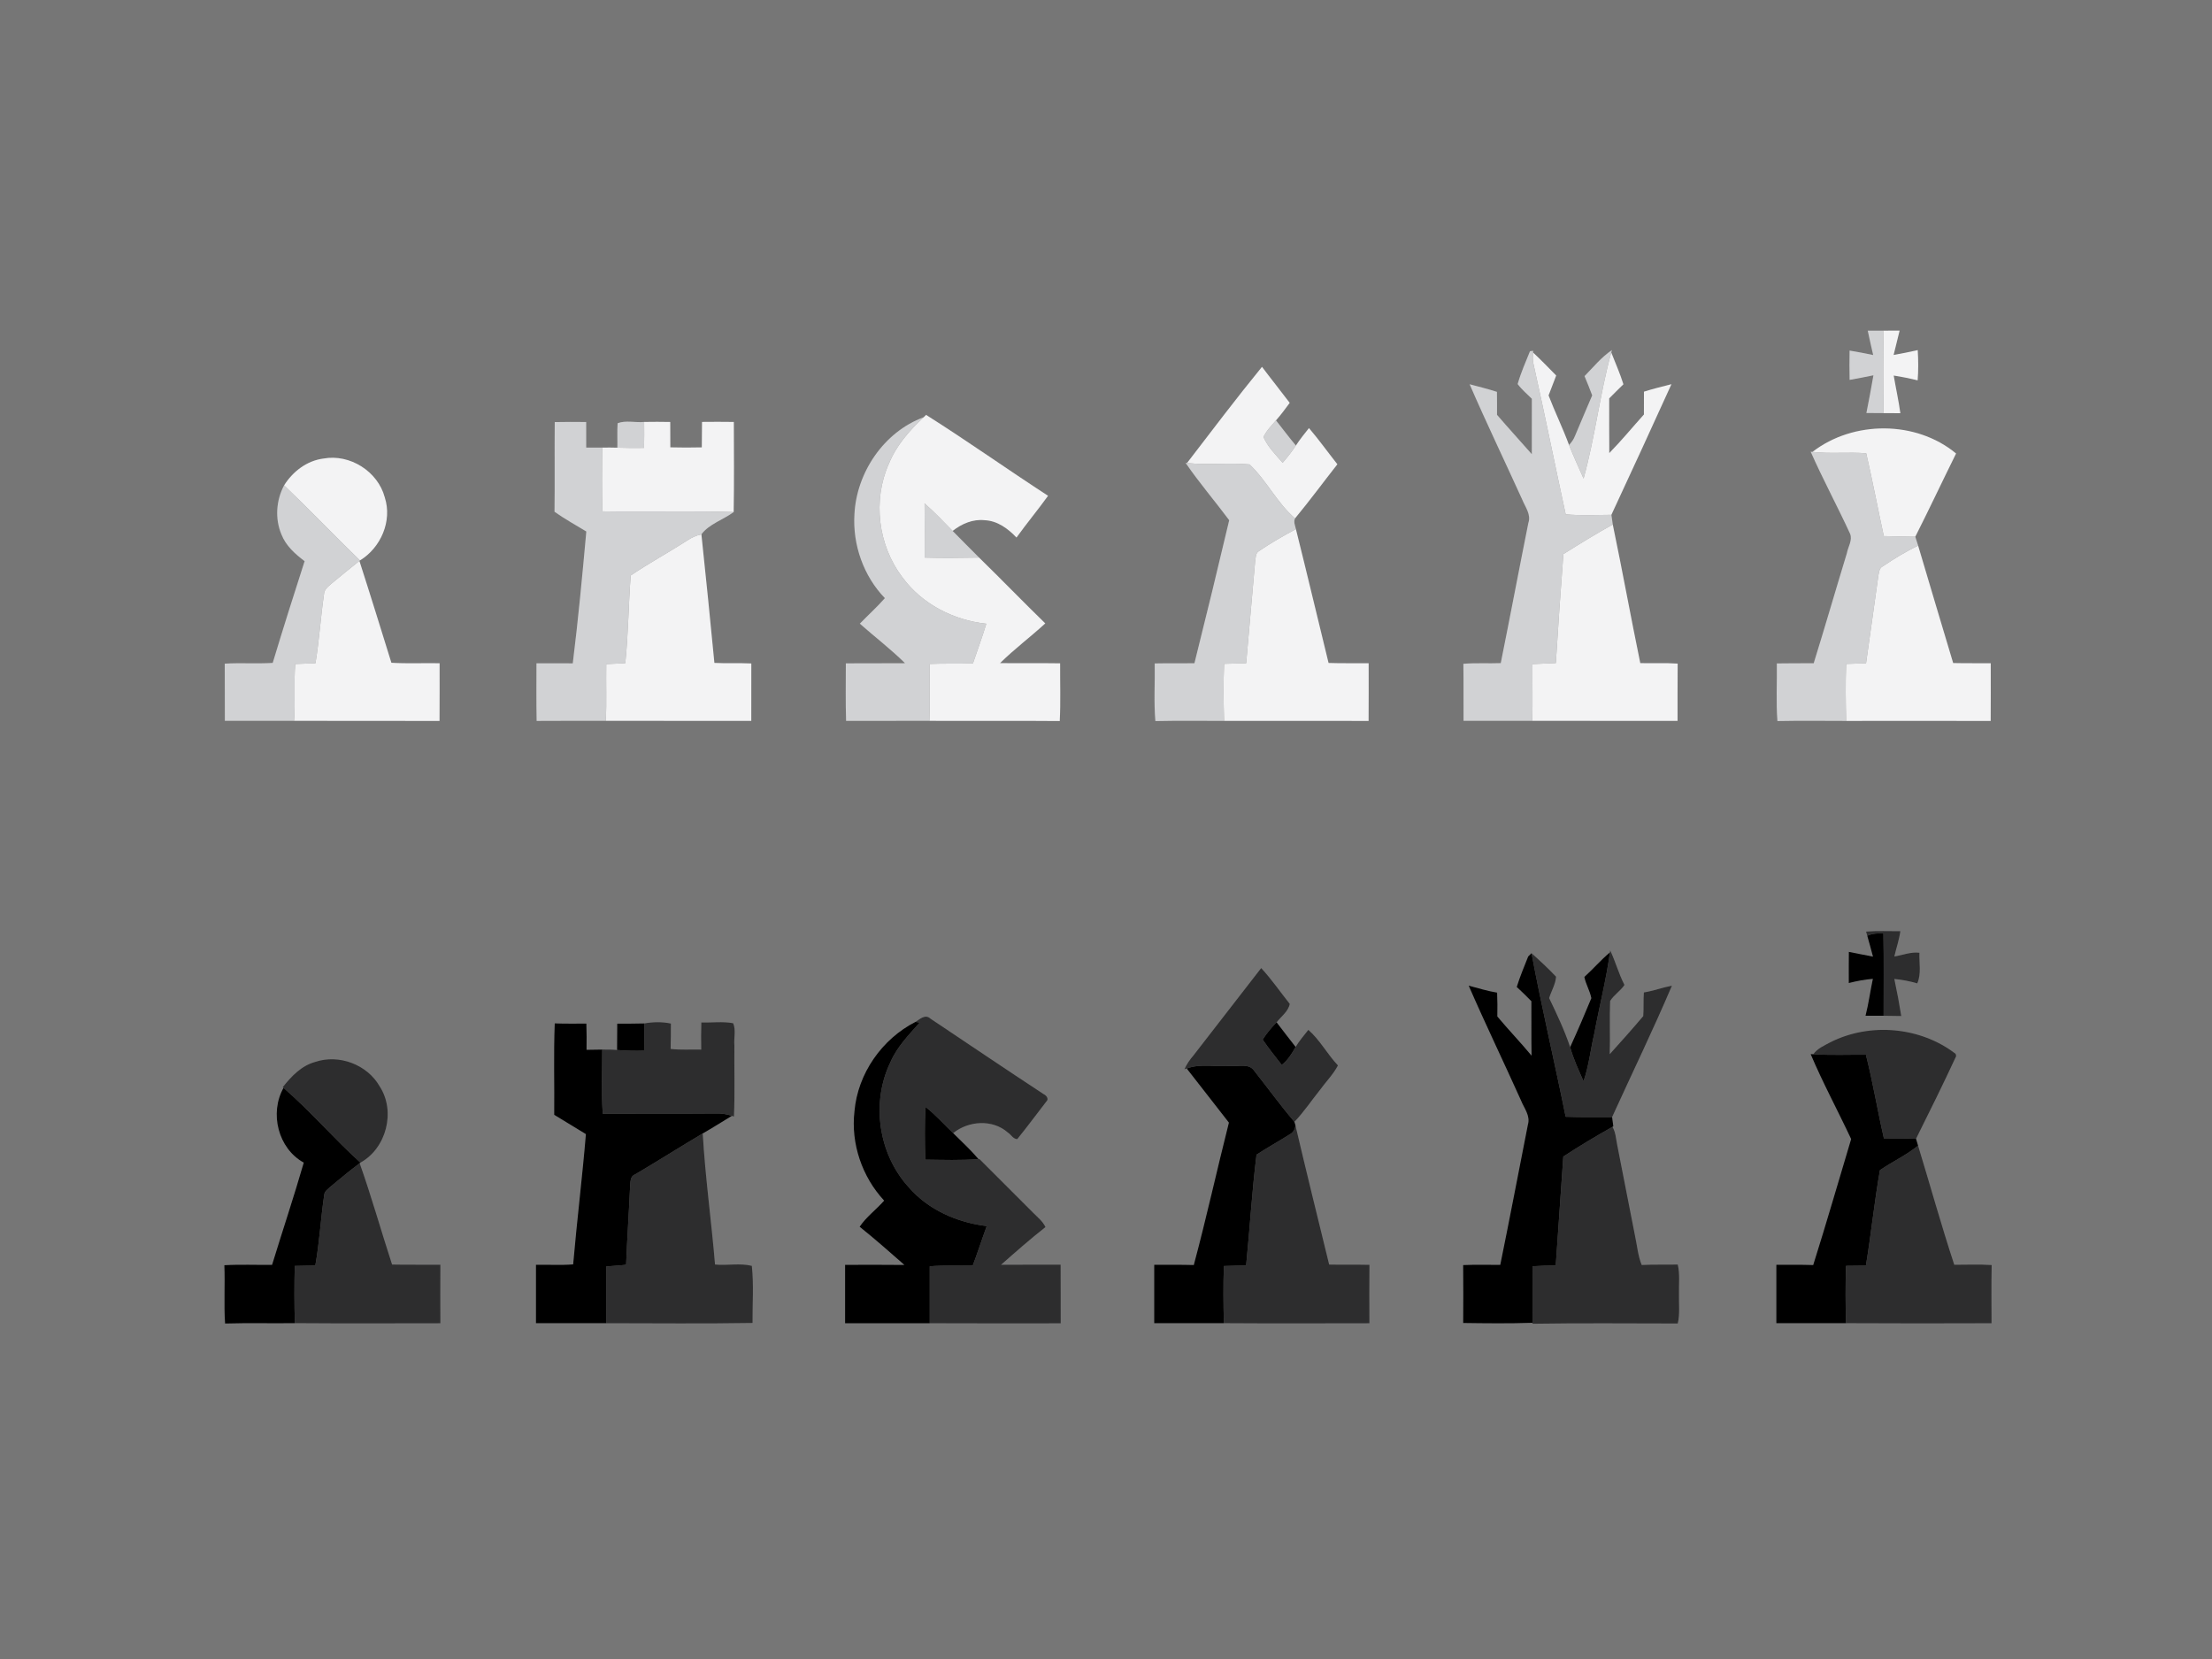 <?xml version="1.0" encoding="UTF-8" ?>
<!DOCTYPE svg PUBLIC "-//W3C//DTD SVG 1.1//EN" "http://www.w3.org/Graphics/SVG/1.1/DTD/svg11.dtd">
<svg width="800pt" height="600pt" viewBox="0 0 800 600" version="1.1" xmlns="http://www.w3.org/2000/svg">
<rect x="0" y="0" width="800" height="600" fill="#808080" stroke="none"/>
<g id="#767676ff">
<path fill="#767676" opacity="1.00" d=" M 0.00 0.00 L 800.00 0.00 L 800.00 600.00 L 0.00 600.00 L 0.00 0.00 M 675.50 119.60 C 676.12 122.54 676.77 125.47 677.46 128.40 C 674.62 127.79 671.78 127.27 668.93 126.79 C 668.86 130.32 668.86 133.85 668.94 137.39 C 671.81 136.87 674.68 136.33 677.55 135.73 C 676.74 140.29 675.94 144.84 675.01 149.37 C 677.05 149.39 679.09 149.39 681.14 149.41 C 683.18 149.42 685.23 149.43 687.29 149.44 C 686.66 144.87 685.65 140.36 684.88 135.82 C 687.79 136.27 690.67 136.85 693.54 137.56 C 693.83 133.92 693.80 130.26 693.57 126.62 C 690.68 127.30 687.76 127.85 684.85 128.37 C 685.58 125.44 686.30 122.51 687.02 119.57 C 685.04 119.57 683.07 119.58 681.11 119.59 C 679.23 119.60 677.36 119.60 675.50 119.60 M 553.34 127.02 C 551.76 130.94 550.03 134.83 548.88 138.90 C 550.35 140.88 552.27 142.48 554.01 144.22 C 554.00 150.90 554.00 157.58 554.00 164.26 C 549.83 159.49 545.53 154.84 541.42 150.03 C 541.45 147.26 541.41 144.49 541.39 141.72 C 538.13 140.67 534.81 139.84 531.51 138.97 C 537.58 152.97 544.20 166.73 550.51 180.63 C 551.60 183.35 553.82 186.05 552.75 189.14 C 549.36 206.02 546.17 222.95 542.77 239.83 C 538.26 240.00 533.75 239.70 529.25 240.07 C 529.35 246.94 529.26 253.81 529.31 260.69 C 537.59 260.72 545.87 260.69 554.16 260.70 C 571.67 260.73 589.19 260.71 606.71 260.71 C 606.74 253.81 606.67 246.90 606.75 240.00 C 602.24 239.70 597.73 239.93 593.23 239.83 C 589.79 223.14 586.75 206.37 583.28 189.69 C 583.10 188.52 582.93 187.35 582.78 186.19 C 590.11 170.48 597.32 154.72 604.50 138.95 C 601.17 139.79 597.83 140.62 594.56 141.65 C 594.58 144.40 594.55 147.16 594.55 149.91 C 590.37 154.55 586.40 159.40 582.02 163.86 C 581.94 157.27 582.01 150.67 581.99 144.08 C 583.69 142.37 585.39 140.65 587.13 138.98 C 585.90 135.05 584.22 131.30 582.73 127.47 L 582.97 126.61 C 579.17 129.16 576.25 132.79 573.07 136.03 C 574.05 138.32 574.94 140.66 575.84 142.99 C 573.80 147.87 571.65 152.70 569.65 157.58 C 569.16 158.85 568.40 159.97 567.46 160.93 C 565.22 154.86 562.37 149.04 560.06 143.01 C 560.98 140.60 561.89 138.20 562.82 135.81 C 560.06 132.99 557.32 130.17 554.44 127.48 L 554.48 126.88 C 554.19 126.92 553.62 126.99 553.34 127.02 M 429.31 167.45 L 428.79 167.41 C 433.69 174.57 439.37 181.18 444.56 188.14 C 440.48 205.41 436.29 222.66 431.98 239.88 C 427.19 239.92 422.41 239.84 417.62 239.94 C 417.74 246.88 417.26 253.86 417.86 260.79 C 426.14 260.60 434.43 260.73 442.71 260.72 C 460.13 260.72 477.55 260.69 494.97 260.73 C 495.02 253.78 494.99 246.82 494.99 239.87 C 490.15 239.81 485.32 239.95 480.49 239.77 C 476.53 223.63 472.71 207.46 468.68 191.34 C 468.41 190.08 467.75 188.72 468.37 187.48 C 473.65 181.10 478.56 174.42 483.68 167.91 C 480.24 163.56 477.01 159.04 473.41 154.82 C 471.76 156.87 470.11 158.93 468.68 161.13 C 466.19 158.17 463.87 155.06 461.48 152.03 C 463.26 150.02 464.85 147.86 466.44 145.70 C 463.14 141.32 459.70 137.05 456.42 132.67 C 447.13 144.04 438.26 155.80 429.31 167.45 M 334.07 150.90 C 319.70 156.16 309.74 170.91 309.02 186.04 C 308.35 197.06 312.33 208.37 320.03 216.33 C 317.18 219.57 313.96 222.46 310.97 225.56 C 316.39 230.36 322.18 234.76 327.32 239.86 C 320.18 239.94 313.05 239.84 305.91 239.91 C 305.91 246.85 305.78 253.78 306.00 260.71 C 316.04 260.69 326.08 260.71 336.13 260.70 C 351.84 260.77 367.56 260.63 383.27 260.77 C 383.63 253.82 383.36 246.85 383.41 239.90 C 376.17 239.78 368.93 239.93 361.69 239.82 C 366.85 234.72 372.70 230.36 378.04 225.46 C 369.97 217.61 362.15 209.51 354.09 201.65 C 350.92 198.42 347.68 195.26 344.53 192.02 C 347.78 189.45 351.84 187.68 356.06 188.14 C 360.68 188.31 364.57 191.17 367.63 194.41 C 371.31 189.29 375.35 184.43 379.04 179.31 C 364.24 169.70 349.85 159.46 334.93 150.05 C 334.71 150.26 334.28 150.69 334.07 150.90 M 200.63 152.65 C 200.53 163.46 200.68 174.27 200.55 185.08 C 204.22 187.70 208.20 189.87 212.05 192.22 C 210.61 208.12 209.12 224.07 207.15 239.91 C 202.77 239.87 198.39 239.88 194.02 239.90 C 194.02 246.85 193.94 253.79 194.08 260.73 C 202.43 260.66 210.78 260.71 219.13 260.70 C 236.66 260.73 254.18 260.71 271.71 260.71 C 271.72 253.79 271.71 246.87 271.72 239.95 C 267.27 239.73 262.82 239.99 258.37 239.75 C 256.90 224.23 255.29 208.74 253.67 193.24 C 256.51 189.47 261.57 187.99 265.34 185.19 C 265.53 174.33 265.42 163.47 265.40 152.60 C 261.56 152.54 257.73 152.55 253.90 152.59 C 253.88 155.66 253.83 158.73 253.82 161.80 C 250.02 161.88 246.22 161.90 242.43 161.79 C 242.45 158.73 242.42 155.66 242.40 152.61 C 239.26 152.55 236.11 152.54 232.97 152.60 C 229.82 152.90 226.25 151.93 223.37 153.06 C 223.17 156.00 223.34 158.96 223.28 161.91 C 221.45 161.84 219.62 161.86 217.79 161.88 C 215.86 161.90 213.93 161.88 212.01 161.88 C 211.99 158.79 211.99 155.71 212.00 152.62 C 208.21 152.57 204.42 152.57 200.63 152.65 M 655.51 163.43 L 654.86 163.37 C 659.30 173.41 664.53 183.09 669.12 193.06 C 670.04 195.36 668.37 197.76 667.96 200.03 C 663.91 213.30 660.06 226.63 655.95 239.88 C 651.51 239.91 647.06 239.84 642.62 239.94 C 642.72 246.89 642.30 253.85 642.83 260.78 C 651.12 260.61 659.41 260.72 667.69 260.73 C 685.12 260.71 702.54 260.69 719.96 260.74 C 720.01 253.78 719.99 246.83 719.98 239.87 C 715.45 239.83 710.92 239.91 706.39 239.80 C 702.18 225.65 697.88 211.52 693.72 197.34 C 693.37 196.26 693.01 195.19 692.69 194.11 C 697.73 184.14 702.48 174.02 707.44 164.01 C 692.99 152.02 670.31 152.01 655.51 163.43 M 102.75 175.53 C 99.86 180.93 99.39 187.59 101.78 193.27 C 103.38 197.38 106.73 200.36 110.17 202.95 C 106.21 215.18 102.35 227.45 98.63 239.75 C 92.85 240.11 87.05 239.66 81.28 240.02 C 81.34 246.91 81.27 253.80 81.32 260.69 C 89.66 260.71 98.01 260.69 106.35 260.70 C 123.89 260.74 141.43 260.67 158.96 260.74 C 159.02 253.78 158.98 246.82 158.99 239.87 C 153.17 239.76 147.35 240.05 141.55 239.70 C 137.73 227.40 133.93 215.10 129.98 202.85 L 130.18 202.69 C 137.73 198.08 141.93 188.43 139.15 179.86 C 136.66 170.49 126.53 164.09 116.99 165.84 C 111.01 166.59 105.90 170.52 102.75 175.53 M 674.89 336.92 C 675.00 337.30 675.21 338.05 675.32 338.43 C 676.03 340.94 676.73 343.45 677.39 345.98 C 674.48 345.41 671.56 344.85 668.66 344.27 C 668.62 348.02 668.63 351.78 668.64 355.53 C 671.50 354.80 674.40 354.25 677.35 354.01 C 676.39 358.45 675.82 362.97 674.69 367.37 C 676.86 367.36 679.05 367.35 681.24 367.37 C 683.36 367.43 685.48 367.43 687.62 367.46 C 686.90 362.97 686.06 358.50 685.11 354.05 C 687.92 354.33 690.69 354.84 693.40 355.66 C 694.95 352.18 694.04 348.26 694.19 344.58 C 691.08 344.19 688.13 345.45 685.11 345.92 C 685.82 342.87 686.85 339.89 687.29 336.78 C 683.15 336.81 679.01 336.58 674.89 336.92 M 582.34 343.71 L 582.25 344.43 C 578.97 347.19 576.17 350.46 573.00 353.33 C 573.53 355.99 575.03 358.36 575.53 361.00 C 573.09 366.94 570.54 372.85 567.87 378.70 C 565.82 372.60 563.05 366.76 560.27 360.96 C 561.07 358.39 562.57 355.96 562.78 353.24 C 559.97 350.26 556.95 347.47 553.90 344.74 C 553.60 345.03 552.99 345.62 552.69 345.91 C 551.25 349.57 549.70 353.19 548.55 356.95 C 550.37 358.60 552.11 360.34 553.84 362.10 C 553.89 368.66 553.78 375.22 553.91 381.79 C 549.91 376.96 545.55 372.44 541.53 367.62 C 541.61 364.75 541.57 361.87 541.45 359.00 C 537.96 358.43 534.58 357.37 531.17 356.47 C 537.22 370.39 543.83 384.06 550.05 397.90 C 551.16 400.74 553.55 403.49 552.59 406.72 C 549.25 423.63 546.04 440.57 542.59 457.46 C 538.12 457.45 533.64 457.34 529.17 457.53 C 529.23 464.51 529.23 471.49 529.18 478.48 C 537.54 478.59 545.91 478.70 554.26 478.41 L 554.26 478.75 C 571.76 478.47 589.28 478.65 606.79 478.66 C 607.60 475.17 607.14 471.58 607.23 468.05 C 607.14 464.47 607.60 460.86 606.79 457.34 C 602.44 457.43 598.08 457.28 593.74 457.50 C 592.39 454.18 592.10 450.58 591.36 447.12 C 589.16 436.07 587.05 425.01 584.86 413.96 C 584.41 411.79 584.34 409.48 583.16 407.55 L 583.48 407.36 C 583.37 406.52 583.15 404.85 583.04 404.01 C 590.25 388.17 597.87 372.48 604.68 356.48 C 601.25 357.13 597.98 358.38 594.53 358.93 C 594.30 361.77 594.52 364.64 594.30 367.49 C 590.36 372.15 586.28 376.73 582.18 381.26 C 582.38 374.85 582.06 368.43 582.33 362.03 C 583.67 359.80 586.07 358.41 587.51 356.21 C 585.42 352.20 584.28 347.79 582.34 343.71 M 431.66 381.67 C 430.35 383.21 429.16 384.85 428.37 386.73 L 429.19 386.44 C 434.32 392.93 439.33 399.51 444.45 406.01 C 440.11 423.15 436.33 440.44 431.75 457.51 C 426.98 457.38 422.21 457.44 417.44 457.44 C 417.43 464.48 417.43 471.52 417.44 478.56 C 425.84 478.57 434.23 478.57 442.63 478.55 C 460.18 478.67 477.72 478.60 495.27 478.58 C 495.23 471.53 495.22 464.49 495.28 457.44 C 490.42 457.33 485.57 457.45 480.71 457.35 C 476.61 440.57 472.45 423.79 468.51 406.97 C 468.42 406.66 468.23 406.04 468.14 405.73 C 471.53 402.19 474.26 398.09 477.32 394.27 C 479.49 391.28 482.15 388.62 483.89 385.33 C 480.05 381.27 477.38 376.13 473.18 372.46 C 471.63 374.50 469.88 376.41 468.58 378.64 C 466.28 375.68 463.96 372.73 461.70 369.73 C 463.36 367.63 465.96 365.75 466.46 363.07 C 463.01 358.76 459.89 354.16 456.12 350.12 C 447.98 360.65 439.82 371.16 431.66 381.67 M 331.09 369.59 C 318.96 375.77 310.21 388.28 309.03 401.91 C 307.67 413.59 311.78 425.63 319.76 434.22 C 316.91 437.47 313.32 440.07 310.90 443.67 C 316.43 448.10 321.76 452.79 327.09 457.48 C 319.94 457.39 312.79 457.44 305.64 457.45 C 305.63 464.48 305.64 471.52 305.64 478.56 C 315.84 478.57 326.04 478.56 336.25 478.57 C 352.04 478.66 367.83 478.59 383.62 478.60 C 383.59 471.53 383.64 464.45 383.59 457.38 C 376.41 457.41 369.23 457.36 362.05 457.42 C 367.31 452.77 372.59 448.12 378.11 443.79 C 377.10 441.63 375.17 440.17 373.55 438.51 C 367.10 432.07 360.66 425.62 354.22 419.18 L 353.89 419.20 C 351.06 415.85 347.82 412.90 344.72 409.81 C 350.28 405.31 358.96 404.71 364.49 409.58 C 365.65 410.31 366.42 411.96 367.91 411.97 C 371.51 407.54 374.90 402.93 378.40 398.41 C 379.52 397.42 378.35 396.09 377.37 395.66 C 363.67 386.66 350.08 377.48 336.46 368.37 C 334.67 366.68 332.65 368.58 331.09 369.59 M 200.63 370.12 C 200.19 381.12 200.55 392.16 200.44 403.19 C 204.25 405.54 208.09 407.82 211.90 410.17 C 210.59 425.89 208.65 441.56 207.29 457.28 C 202.81 457.64 198.32 457.33 193.84 457.44 C 193.85 464.48 193.85 471.52 193.84 478.55 C 202.31 478.58 210.78 478.56 219.26 478.56 C 236.89 478.57 254.54 478.76 272.17 478.47 C 272.11 471.59 272.65 464.64 271.91 457.81 C 267.67 456.75 263.00 457.76 258.60 457.33 C 257.28 441.52 255.06 425.77 254.15 409.93 C 257.71 407.90 261.17 405.70 264.67 403.57 L 265.44 403.81 C 265.82 395.23 265.51 386.64 265.60 378.07 C 265.35 375.43 266.23 372.50 265.16 370.06 C 261.37 369.35 257.48 369.91 253.65 369.78 C 253.55 373.05 253.53 376.33 253.61 379.60 C 249.92 379.48 246.21 379.81 242.54 379.35 C 242.64 376.29 242.62 373.23 242.64 370.18 C 239.46 369.51 236.18 369.57 232.99 370.14 C 229.73 370.25 226.48 370.19 223.23 370.22 C 223.21 373.39 223.20 376.56 223.17 379.74 C 221.38 379.58 219.59 379.58 217.81 379.59 C 215.92 379.65 214.02 379.66 212.13 379.68 C 212.17 376.52 212.18 373.35 212.07 370.20 C 208.25 370.19 204.44 370.27 200.63 370.12 M 661.97 376.95 C 659.77 378.15 657.29 379.15 655.81 381.28 L 654.85 381.24 C 659.26 391.68 664.69 401.68 669.49 411.96 C 664.93 427.15 660.54 442.40 655.77 457.52 C 651.33 457.37 646.88 457.43 642.44 457.44 C 642.43 464.48 642.43 471.52 642.44 478.56 C 650.83 478.56 659.23 478.58 667.62 478.55 C 685.17 478.66 702.72 478.62 720.27 478.57 C 720.24 471.55 720.19 464.54 720.31 457.52 C 715.80 457.21 711.29 457.43 706.79 457.42 C 702.09 443.16 698.08 428.68 693.70 414.33 C 693.51 413.71 693.14 412.48 692.96 411.86 C 697.90 401.95 702.82 392.01 707.48 381.96 L 707.30 381.15 C 694.58 371.33 676.28 369.72 661.97 376.95 M 113.99 384.06 C 109.01 385.43 105.34 389.27 102.25 393.21 L 102.54 393.44 C 97.40 402.54 100.56 415.38 109.86 420.48 C 106.28 432.86 102.18 445.10 98.40 457.44 C 92.64 457.52 86.88 457.25 81.14 457.58 C 81.42 464.61 80.93 471.65 81.40 478.67 C 89.81 478.42 98.23 478.65 106.64 478.54 C 124.19 478.67 141.73 478.60 159.27 478.58 C 159.23 471.52 159.23 464.47 159.27 457.41 C 153.45 457.34 147.62 457.47 141.80 457.34 C 137.82 445.15 134.37 432.78 130.08 420.70 L 130.36 420.48 C 139.75 415.30 143.20 401.93 137.32 392.91 C 132.85 385.01 122.57 381.15 113.99 384.06 Z" />
</g>
<g id="#d1d2d4ff">
<path fill="#d1d2d4" opacity="1.00" d=" M 675.50 119.60 C 677.36 119.60 679.23 119.60 681.11 119.59 C 681.32 129.53 681.29 139.47 681.14 149.41 C 679.09 149.39 677.05 149.39 675.01 149.37 C 675.94 144.84 676.74 140.29 677.55 135.73 C 674.68 136.33 671.81 136.87 668.94 137.39 C 668.86 133.85 668.86 130.32 668.93 126.79 C 671.78 127.27 674.62 127.79 677.46 128.40 C 676.77 125.47 676.12 122.54 675.50 119.60 Z" />
<path fill="#d1d2d4" opacity="1.00" d=" M 553.34 127.02 C 553.62 126.99 554.19 126.92 554.48 126.88 L 554.44 127.48 C 554.35 128.76 554.30 130.07 554.54 131.35 C 558.62 149.53 562.29 167.80 566.25 186.01 C 571.75 186.53 577.27 186.21 582.78 186.19 C 582.93 187.35 583.10 188.52 583.28 189.69 C 577.21 193.05 571.30 196.70 565.42 200.39 C 564.42 213.52 563.51 226.65 562.69 239.80 C 559.87 239.95 557.05 240.04 554.24 240.18 C 554.17 247.02 554.37 253.86 554.16 260.70 C 545.87 260.69 537.59 260.72 529.31 260.69 C 529.26 253.81 529.35 246.94 529.25 240.07 C 533.75 239.70 538.26 240.00 542.77 239.83 C 546.17 222.95 549.36 206.02 552.75 189.14 C 553.82 186.05 551.60 183.35 550.51 180.63 C 544.20 166.73 537.58 152.97 531.51 138.97 C 534.81 139.84 538.13 140.67 541.39 141.72 C 541.41 144.49 541.45 147.26 541.42 150.03 C 545.53 154.84 549.83 159.49 554.00 164.26 C 554.00 157.58 554.00 150.90 554.01 144.22 C 552.27 142.48 550.35 140.88 548.88 138.90 C 550.03 134.83 551.76 130.94 553.34 127.02 Z" />
<path fill="#d1d2d4" opacity="1.00" d=" M 573.07 136.03 C 576.25 132.79 579.17 129.16 582.97 126.61 L 582.73 127.47 C 578.61 142.48 576.88 158.08 572.72 173.07 C 570.95 169.03 569.07 165.04 567.46 160.93 C 568.40 159.97 569.16 158.85 569.65 157.58 C 571.65 152.70 573.80 147.87 575.84 142.99 C 574.94 140.66 574.05 138.32 573.07 136.03 Z" />
<path fill="#d1d2d4" opacity="1.00" d=" M 309.02 186.04 C 309.74 170.91 319.70 156.16 334.07 150.90 C 328.91 155.67 324.19 161.08 321.50 167.65 C 315.54 180.88 317.56 197.16 326.29 208.69 C 333.37 218.45 344.84 224.30 356.71 225.58 C 355.26 230.41 353.48 235.13 351.88 239.91 C 346.68 240.11 341.46 239.89 336.26 240.12 C 336.13 246.98 336.39 253.84 336.13 260.70 C 326.08 260.71 316.04 260.69 306.00 260.71 C 305.78 253.78 305.91 246.85 305.91 239.91 C 313.05 239.84 320.18 239.94 327.32 239.86 C 322.18 234.76 316.39 230.36 310.97 225.56 C 313.96 222.46 317.18 219.57 320.03 216.33 C 312.33 208.37 308.35 197.06 309.02 186.04 Z" />
<path fill="#d1d2d4" opacity="1.00" d=" M 456.95 158.05 C 458.03 155.75 459.85 153.94 461.48 152.03 C 463.87 155.06 466.19 158.17 468.68 161.13 C 467.22 163.31 465.60 165.38 463.89 167.36 C 461.36 164.44 458.51 161.63 456.95 158.05 Z" />
<path fill="#d1d2d4" opacity="1.00" d=" M 200.63 152.65 C 204.42 152.57 208.21 152.57 212.00 152.62 C 211.99 155.71 211.99 158.79 212.01 161.88 C 213.93 161.88 215.86 161.90 217.79 161.88 C 217.72 169.56 217.65 177.25 217.87 184.94 C 233.69 185.20 249.52 184.73 265.34 185.19 C 261.57 187.99 256.51 189.47 253.67 193.24 C 251.84 193.66 250.11 194.40 248.56 195.47 C 241.82 199.80 234.76 203.64 228.11 208.12 C 227.27 218.69 227.25 229.31 226.14 239.85 C 223.84 239.94 221.55 240.09 219.26 240.18 C 219.15 247.02 219.40 253.86 219.13 260.70 C 210.78 260.71 202.43 260.66 194.08 260.73 C 193.94 253.79 194.02 246.85 194.02 239.90 C 198.39 239.88 202.77 239.87 207.15 239.91 C 209.12 224.07 210.61 208.12 212.05 192.22 C 208.20 189.87 204.22 187.70 200.55 185.08 C 200.68 174.27 200.53 163.46 200.63 152.65 Z" />
<path fill="#d1d2d4" opacity="1.00" d=" M 223.37 153.06 C 226.25 151.93 229.82 152.90 232.97 152.60 C 233.01 155.73 233.00 158.86 232.93 161.99 C 229.71 162.05 226.49 162.01 223.28 161.91 C 223.34 158.96 223.17 156.00 223.37 153.06 Z" />
<path fill="#d1d2d4" opacity="1.00" d=" M 654.86 163.37 L 655.51 163.43 C 661.97 164.18 668.47 163.40 674.94 163.94 C 677.24 173.88 679.13 183.91 681.30 193.88 C 685.09 193.98 688.89 194.08 692.69 194.11 C 693.01 195.19 693.37 196.26 693.72 197.34 C 689.19 199.47 684.93 202.15 680.78 204.92 C 679.63 205.57 679.58 207.00 679.34 208.13 C 677.85 218.71 676.40 229.29 674.88 239.87 C 672.48 239.94 670.08 240.05 667.69 240.12 C 667.42 246.98 667.52 253.86 667.69 260.73 C 659.41 260.72 651.12 260.61 642.83 260.78 C 642.30 253.85 642.72 246.89 642.62 239.94 C 647.06 239.84 651.51 239.91 655.95 239.88 C 660.06 226.63 663.91 213.30 667.96 200.03 C 668.37 197.76 670.04 195.36 669.12 193.06 C 664.53 183.09 659.30 173.41 654.86 163.37 Z" />
<path fill="#d1d2d4" opacity="1.00" d=" M 428.79 167.41 L 429.31 167.45 C 436.82 168.29 444.40 167.24 451.91 167.96 C 458.09 173.78 461.87 181.92 468.37 187.48 C 467.75 188.72 468.41 190.08 468.68 191.34 C 464.11 193.83 459.56 196.38 455.29 199.33 C 454.01 200.09 454.19 201.72 453.94 202.98 C 452.83 215.27 451.79 227.57 450.69 239.87 C 448.03 239.97 445.37 240.01 442.72 240.08 C 442.40 246.96 442.50 253.85 442.71 260.72 C 434.43 260.73 426.14 260.60 417.86 260.79 C 417.26 253.86 417.74 246.88 417.62 239.94 C 422.41 239.84 427.19 239.92 431.98 239.88 C 436.29 222.66 440.48 205.41 444.56 188.14 C 439.37 181.18 433.69 174.57 428.79 167.41 Z" />
<path fill="#d1d2d4" opacity="1.00" d=" M 101.78 193.27 C 99.39 187.59 99.86 180.93 102.75 175.53 C 112.06 184.42 120.94 193.73 130.18 202.69 L 129.98 202.85 C 126.60 205.52 123.29 208.28 119.96 211.01 C 118.76 212.10 117.20 213.16 117.17 214.97 C 115.95 223.24 115.46 231.61 114.09 239.86 C 111.65 239.95 109.21 240.06 106.78 240.14 C 106.22 246.98 106.85 253.85 106.35 260.70 C 98.01 260.69 89.66 260.71 81.32 260.69 C 81.27 253.80 81.34 246.91 81.28 240.02 C 87.05 239.66 92.85 240.11 98.63 239.75 C 102.35 227.45 106.21 215.18 110.17 202.95 C 106.73 200.36 103.38 197.38 101.78 193.27 Z" />
<path fill="#d1d2d4" opacity="1.00" d=" M 334.38 182.06 C 337.95 185.18 341.21 188.63 344.53 192.02 C 347.68 195.26 350.92 198.42 354.09 201.65 C 347.53 201.75 340.98 201.86 334.42 201.66 C 334.44 195.12 334.47 188.59 334.38 182.06 Z" />
</g>
<g id="#f3f3f4ff">
<path fill="#f3f3f4" opacity="1.00" d=" M 681.11 119.59 C 683.07 119.58 685.04 119.57 687.02 119.57 C 686.30 122.51 685.58 125.44 684.85 128.37 C 687.76 127.85 690.68 127.30 693.57 126.62 C 693.80 130.26 693.83 133.92 693.54 137.56 C 690.67 136.85 687.79 136.27 684.88 135.82 C 685.65 140.36 686.66 144.87 687.29 149.44 C 685.23 149.43 683.18 149.42 681.14 149.41 C 681.29 139.47 681.32 129.53 681.11 119.59 Z" />
<path fill="#f3f3f4" opacity="1.00" d=" M 554.54 131.35 C 554.30 130.07 554.35 128.76 554.44 127.48 C 557.32 130.17 560.06 132.99 562.82 135.81 C 561.89 138.20 560.98 140.60 560.06 143.01 C 562.37 149.04 565.22 154.86 567.46 160.93 C 569.07 165.04 570.95 169.03 572.72 173.07 C 576.88 158.08 578.61 142.48 582.73 127.47 C 584.22 131.30 585.90 135.05 587.13 138.98 C 585.39 140.65 583.69 142.37 581.99 144.08 C 582.01 150.67 581.94 157.27 582.02 163.86 C 586.40 159.40 590.37 154.55 594.55 149.91 C 594.55 147.16 594.58 144.40 594.56 141.65 C 597.83 140.62 601.17 139.79 604.50 138.95 C 597.32 154.72 590.11 170.48 582.78 186.19 C 577.27 186.21 571.75 186.53 566.25 186.01 C 562.29 167.80 558.62 149.53 554.54 131.35 Z" />
<path fill="#f3f3f4" opacity="1.00" d=" M 429.31 167.45 C 438.26 155.80 447.13 144.04 456.42 132.67 C 459.70 137.05 463.14 141.32 466.44 145.70 C 464.85 147.86 463.26 150.02 461.48 152.03 C 459.85 153.94 458.03 155.75 456.95 158.05 C 458.51 161.63 461.36 164.44 463.89 167.36 C 465.60 165.38 467.22 163.31 468.68 161.13 C 470.11 158.93 471.76 156.87 473.41 154.82 C 477.01 159.04 480.24 163.56 483.68 167.91 C 478.56 174.42 473.65 181.10 468.37 187.48 C 461.87 181.92 458.09 173.78 451.91 167.96 C 444.40 167.24 436.82 168.29 429.31 167.45 Z" />
<path fill="#f3f3f4" opacity="1.00" d=" M 334.07 150.90 C 334.28 150.69 334.71 150.26 334.93 150.05 C 349.85 159.46 364.24 169.70 379.04 179.31 C 375.35 184.43 371.31 189.29 367.63 194.41 C 364.57 191.17 360.68 188.31 356.06 188.14 C 351.84 187.68 347.78 189.45 344.53 192.02 C 341.21 188.63 337.95 185.18 334.38 182.06 C 334.47 188.59 334.44 195.12 334.42 201.66 C 340.98 201.86 347.53 201.75 354.09 201.65 C 362.15 209.51 369.97 217.61 378.04 225.46 C 372.70 230.36 366.85 234.72 361.69 239.82 C 368.93 239.93 376.17 239.78 383.41 239.90 C 383.36 246.85 383.63 253.82 383.27 260.77 C 367.56 260.63 351.84 260.77 336.13 260.70 C 336.39 253.84 336.13 246.98 336.26 240.12 C 341.46 239.89 346.68 240.11 351.88 239.91 C 353.48 235.13 355.26 230.41 356.71 225.58 C 344.84 224.30 333.37 218.45 326.29 208.69 C 317.56 197.16 315.54 180.88 321.50 167.65 C 324.19 161.08 328.91 155.67 334.07 150.90 Z" />
<path fill="#f3f3f4" opacity="1.00" d=" M 232.97 152.60 C 236.11 152.54 239.26 152.55 242.40 152.61 C 242.42 155.66 242.45 158.73 242.43 161.79 C 246.22 161.90 250.02 161.88 253.82 161.80 C 253.83 158.73 253.88 155.66 253.90 152.59 C 257.73 152.55 261.56 152.54 265.40 152.60 C 265.42 163.47 265.53 174.33 265.34 185.19 C 249.52 184.73 233.69 185.20 217.87 184.94 C 217.65 177.25 217.72 169.56 217.79 161.88 C 219.62 161.86 221.45 161.84 223.28 161.91 C 226.49 162.01 229.71 162.05 232.93 161.99 C 233.00 158.86 233.01 155.73 232.97 152.60 Z" />
<path fill="#f3f3f4" opacity="1.00" d=" M 655.51 163.43 C 670.31 152.01 692.99 152.02 707.44 164.01 C 702.48 174.02 697.73 184.14 692.69 194.11 C 688.89 194.08 685.09 193.98 681.30 193.88 C 679.13 183.91 677.24 173.88 674.94 163.94 C 668.47 163.40 661.97 164.18 655.51 163.43 Z" />
<path fill="#f3f3f4" opacity="1.00" d=" M 102.75 175.53 C 105.90 170.52 111.01 166.59 116.99 165.84 C 126.53 164.09 136.66 170.49 139.15 179.86 C 141.93 188.43 137.73 198.08 130.18 202.69 C 120.94 193.73 112.06 184.42 102.75 175.53 Z" />
<path fill="#f3f3f4" opacity="1.00" d=" M 565.42 200.39 C 571.30 196.70 577.21 193.05 583.28 189.69 C 586.75 206.37 589.79 223.14 593.23 239.83 C 597.73 239.93 602.24 239.70 606.75 240.00 C 606.67 246.90 606.74 253.81 606.71 260.71 C 589.19 260.71 571.67 260.73 554.16 260.70 C 554.37 253.86 554.17 247.02 554.24 240.18 C 557.05 240.04 559.87 239.95 562.69 239.80 C 563.51 226.65 564.42 213.52 565.42 200.39 Z" />
<path fill="#f3f3f4" opacity="1.00" d=" M 455.29 199.33 C 459.56 196.38 464.11 193.83 468.68 191.34 C 472.71 207.46 476.53 223.63 480.49 239.77 C 485.32 239.95 490.15 239.81 494.99 239.87 C 494.99 246.82 495.02 253.78 494.97 260.73 C 477.55 260.69 460.13 260.72 442.71 260.72 C 442.50 253.85 442.40 246.96 442.72 240.08 C 445.37 240.01 448.03 239.97 450.69 239.87 C 451.79 227.57 452.83 215.27 453.94 202.98 C 454.19 201.72 454.01 200.09 455.29 199.33 Z" />
<path fill="#f3f3f4" opacity="1.00" d=" M 248.56 195.47 C 250.11 194.40 251.84 193.66 253.67 193.24 C 255.29 208.74 256.90 224.23 258.37 239.75 C 262.82 239.99 267.27 239.73 271.72 239.95 C 271.71 246.87 271.72 253.79 271.71 260.71 C 254.18 260.71 236.66 260.73 219.13 260.70 C 219.40 253.86 219.15 247.02 219.26 240.18 C 221.55 240.09 223.84 239.94 226.14 239.85 C 227.25 229.31 227.27 218.69 228.11 208.12 C 234.76 203.64 241.82 199.80 248.56 195.47 Z" />
<path fill="#f3f3f4" opacity="1.00" d=" M 680.78 204.92 C 684.93 202.15 689.19 199.47 693.72 197.34 C 697.88 211.52 702.18 225.65 706.39 239.80 C 710.92 239.91 715.45 239.83 719.98 239.87 C 719.99 246.83 720.01 253.78 719.96 260.74 C 702.54 260.69 685.12 260.71 667.69 260.73 C 667.52 253.86 667.42 246.98 667.69 240.12 C 670.08 240.05 672.48 239.94 674.88 239.87 C 676.40 229.29 677.85 218.71 679.34 208.13 C 679.58 207.00 679.63 205.57 680.78 204.92 Z" />
<path fill="#f3f3f4" opacity="1.00" d=" M 119.96 211.01 C 123.29 208.28 126.60 205.52 129.98 202.85 C 133.93 215.10 137.73 227.40 141.55 239.70 C 147.35 240.05 153.17 239.76 158.99 239.87 C 158.98 246.82 159.02 253.78 158.96 260.74 C 141.43 260.67 123.89 260.74 106.35 260.70 C 106.85 253.85 106.22 246.98 106.78 240.14 C 109.21 240.06 111.65 239.95 114.09 239.86 C 115.46 231.61 115.95 223.24 117.17 214.97 C 117.20 213.16 118.76 212.10 119.96 211.01 Z" />
</g>
<g id="#2d2d2eff">
<path fill="#2d2d2e" opacity="1.00" d=" M 674.89 336.92 C 679.01 336.58 683.15 336.81 687.29 336.78 C 686.85 339.89 685.82 342.87 685.11 345.92 C 688.13 345.45 691.08 344.19 694.19 344.58 C 694.04 348.26 694.95 352.18 693.40 355.66 C 690.69 354.84 687.92 354.33 685.11 354.05 C 686.06 358.50 686.90 362.97 687.62 367.46 C 685.48 367.43 683.36 367.43 681.24 367.37 C 681.20 357.43 681.37 347.50 681.16 337.56 C 679.16 337.50 677.16 337.60 675.32 338.43 C 675.21 338.05 675.00 337.30 674.89 336.92 Z" />
<path fill="#2d2d2e" opacity="1.00" d=" M 582.34 343.71 C 584.28 347.79 585.42 352.20 587.51 356.21 C 586.07 358.41 583.67 359.80 582.33 362.03 C 582.06 368.43 582.38 374.85 582.18 381.26 C 586.28 376.73 590.36 372.15 594.30 367.49 C 594.52 364.64 594.30 361.77 594.53 358.93 C 597.98 358.38 601.25 357.13 604.68 356.48 C 597.87 372.48 590.25 388.17 583.04 404.01 C 577.44 403.96 571.84 404.11 566.24 403.89 C 562.25 384.14 557.60 364.53 553.90 344.74 C 556.95 347.47 559.97 350.26 562.78 353.24 C 562.57 355.96 561.07 358.39 560.27 360.96 C 563.05 366.76 565.82 372.60 567.87 378.70 C 569.03 382.98 570.92 387.00 572.71 391.05 C 574.66 385.43 575.25 379.46 576.62 373.70 C 578.41 363.93 580.94 354.28 582.25 344.43 L 582.34 343.71 Z" />
<path fill="#2d2d2e" opacity="1.00" d=" M 431.66 381.67 C 439.82 371.16 447.98 360.65 456.12 350.12 C 459.89 354.16 463.01 358.76 466.46 363.07 C 465.96 365.75 463.36 367.63 461.70 369.73 C 459.81 371.64 458.09 373.72 456.65 375.98 C 458.82 379.13 461.20 382.13 463.56 385.14 C 465.77 383.44 467.23 381.04 468.58 378.64 C 469.88 376.41 471.63 374.50 473.18 372.46 C 477.38 376.13 480.05 381.27 483.89 385.33 C 482.15 388.62 479.49 391.28 477.32 394.27 C 474.26 398.09 471.53 402.19 468.14 405.73 C 463.07 399.77 458.48 393.43 453.63 387.30 C 451.73 384.42 447.89 385.82 445.02 385.50 C 439.76 385.94 434.23 384.54 429.19 386.44 L 428.37 386.73 C 429.16 384.85 430.35 383.21 431.66 381.67 Z" />
<path fill="#2d2d2e" opacity="1.00" d=" M 331.09 369.59 C 332.65 368.58 334.67 366.68 336.46 368.37 C 350.08 377.48 363.67 386.66 377.37 395.66 C 378.35 396.09 379.52 397.42 378.40 398.41 C 374.90 402.93 371.51 407.54 367.91 411.97 C 366.42 411.96 365.65 410.31 364.49 409.58 C 358.96 404.71 350.28 405.31 344.72 409.81 C 341.38 406.65 338.36 403.14 334.70 400.33 C 334.40 406.68 334.44 413.04 334.65 419.40 C 341.07 419.47 347.49 419.70 353.89 419.20 L 354.22 419.18 C 360.66 425.62 367.10 432.07 373.55 438.51 C 375.17 440.17 377.10 441.63 378.11 443.79 C 372.59 448.12 367.31 452.77 362.05 457.42 C 369.23 457.36 376.41 457.41 383.59 457.38 C 383.64 464.45 383.59 471.53 383.62 478.60 C 367.83 478.59 352.04 478.66 336.25 478.57 C 336.25 471.70 336.22 464.83 336.25 457.97 C 341.43 457.55 346.62 457.83 351.81 457.71 C 353.60 452.99 355.12 448.17 356.87 443.43 C 346.20 442.13 335.76 437.60 328.64 429.36 C 317.66 417.34 314.94 398.69 322.09 384.05 C 324.48 378.54 328.73 374.24 332.64 369.81 L 331.09 369.59 Z" />
<path fill="#2d2d2e" opacity="1.00" d=" M 232.99 370.14 C 236.18 369.57 239.46 369.51 242.64 370.18 C 242.62 373.23 242.64 376.29 242.54 379.35 C 246.21 379.81 249.92 379.48 253.61 379.60 C 253.53 376.33 253.55 373.05 253.65 369.78 C 257.48 369.91 261.37 369.35 265.16 370.06 C 266.23 372.50 265.35 375.43 265.60 378.07 C 265.51 386.64 265.82 395.23 265.44 403.81 L 264.67 403.57 C 262.84 402.92 260.91 402.65 258.98 402.70 C 245.32 402.81 231.65 402.72 217.99 402.77 C 217.47 395.06 217.82 387.32 217.81 379.59 C 219.59 379.58 221.38 379.58 223.17 379.74 C 226.42 380.02 229.70 380.09 232.97 379.98 C 233.01 376.70 233.03 373.42 232.99 370.14 Z" />
<path fill="#2d2d2e" opacity="1.00" d=" M 661.97 376.95 C 676.28 369.72 694.58 371.33 707.30 381.15 L 707.48 381.96 C 702.82 392.01 697.90 401.95 692.96 411.86 C 689.08 411.70 685.21 411.78 681.34 411.71 C 679.02 401.65 677.37 391.45 674.82 381.45 C 668.48 381.42 662.14 381.68 655.81 381.28 C 657.29 379.15 659.77 378.15 661.97 376.95 Z" />
<path fill="#2d2d2e" opacity="1.00" d=" M 113.99 384.06 C 122.57 381.15 132.85 385.01 137.32 392.91 C 143.20 401.93 139.75 415.30 130.36 420.48 C 120.76 411.82 112.32 401.91 102.54 393.44 L 102.25 393.21 C 105.34 389.27 109.01 385.43 113.99 384.06 Z" />
<path fill="#2d2d2e" opacity="1.00" d=" M 468.51 406.97 C 472.45 423.79 476.61 440.57 480.71 457.35 C 485.57 457.45 490.42 457.33 495.28 457.44 C 495.22 464.49 495.23 471.53 495.27 478.58 C 477.72 478.60 460.18 478.67 442.63 478.55 C 442.46 471.66 442.39 464.76 442.63 457.87 C 445.31 457.77 447.99 457.73 450.68 457.65 C 452.02 444.31 452.78 430.90 454.44 417.60 C 458.34 415.05 462.42 412.80 466.36 410.31 C 467.68 409.65 468.39 408.42 468.51 406.97 Z" />
<path fill="#2d2d2e" opacity="1.00" d=" M 565.39 418.28 C 571.19 414.50 577.12 410.93 583.16 407.55 C 584.34 409.48 584.41 411.79 584.86 413.96 C 587.05 425.01 589.16 436.07 591.36 447.12 C 592.10 450.58 592.39 454.18 593.74 457.50 C 598.08 457.28 602.44 457.43 606.79 457.34 C 607.60 460.86 607.14 464.47 607.23 468.05 C 607.14 471.58 607.60 475.17 606.79 478.66 C 589.28 478.65 571.76 478.47 554.26 478.75 L 554.26 478.41 C 554.24 471.59 554.23 464.78 554.24 457.96 C 557.04 457.77 559.85 457.71 562.66 457.66 C 563.58 444.54 564.45 431.41 565.39 418.28 Z" />
<path fill="#2d2d2e" opacity="1.00" d=" M 229.68 424.75 C 237.90 419.91 245.95 414.79 254.15 409.93 C 255.06 425.77 257.28 441.52 258.60 457.33 C 263.00 457.76 267.67 456.75 271.91 457.81 C 272.65 464.64 272.11 471.59 272.17 478.47 C 254.54 478.76 236.89 478.57 219.26 478.56 C 219.26 471.72 219.22 464.87 219.25 458.03 C 221.64 457.79 224.05 457.73 226.44 457.41 C 226.81 447.96 227.46 438.52 227.89 429.07 C 228.06 427.50 227.85 425.40 229.68 424.75 Z" />
<path fill="#2d2d2e" opacity="1.00" d=" M 693.70 414.33 C 698.08 428.68 702.09 443.16 706.79 457.42 C 711.29 457.43 715.80 457.21 720.31 457.52 C 720.19 464.54 720.24 471.55 720.27 478.57 C 702.72 478.62 685.17 478.66 667.62 478.55 C 667.46 471.63 667.41 464.71 667.63 457.81 C 670.02 457.78 672.42 457.74 674.83 457.73 C 676.72 446.25 677.88 434.66 679.91 423.20 C 684.42 420.11 689.45 417.80 693.70 414.33 Z" />
<path fill="#2d2d2e" opacity="1.00" d=" M 119.32 429.35 C 122.85 426.40 126.40 423.46 130.08 420.70 C 134.37 432.78 137.82 445.15 141.80 457.34 C 147.62 457.47 153.45 457.34 159.27 457.41 C 159.23 464.47 159.23 471.52 159.27 478.58 C 141.73 478.60 124.19 478.67 106.64 478.54 C 106.43 471.64 106.44 464.74 106.60 457.84 C 109.08 457.79 111.56 457.72 114.04 457.69 C 115.57 449.18 115.99 440.52 117.29 431.98 C 117.42 430.79 118.56 430.13 119.32 429.35 Z" />
</g>
<g id="#000000ff">
<path fill="#000000" opacity="1.00" d=" M 675.32 338.43 C 677.16 337.60 679.16 337.50 681.16 337.56 C 681.37 347.50 681.20 357.43 681.24 367.37 C 679.05 367.35 676.86 367.36 674.69 367.37 C 675.82 362.97 676.39 358.45 677.35 354.01 C 674.40 354.25 671.50 354.80 668.64 355.53 C 668.63 351.78 668.62 348.02 668.66 344.27 C 671.56 344.85 674.48 345.41 677.39 345.98 C 676.73 343.45 676.03 340.94 675.32 338.43 Z" />
<path fill="#000000" opacity="1.00" d=" M 552.69 345.91 C 552.99 345.62 553.60 345.03 553.90 344.74 C 557.60 364.53 562.25 384.14 566.24 403.89 C 571.84 404.11 577.44 403.96 583.04 404.01 C 583.15 404.85 583.37 406.52 583.48 407.36 L 583.16 407.55 C 577.12 410.93 571.19 414.50 565.39 418.28 C 564.45 431.41 563.58 444.54 562.66 457.66 C 559.85 457.71 557.04 457.77 554.24 457.96 C 554.23 464.78 554.24 471.59 554.26 478.41 C 545.91 478.70 537.54 478.59 529.18 478.48 C 529.23 471.49 529.23 464.51 529.17 457.53 C 533.64 457.34 538.12 457.45 542.59 457.46 C 546.04 440.57 549.25 423.63 552.59 406.72 C 553.55 403.49 551.16 400.74 550.05 397.90 C 543.83 384.06 537.22 370.39 531.17 356.47 C 534.58 357.37 537.96 358.43 541.45 359.00 C 541.57 361.87 541.61 364.75 541.53 367.62 C 545.55 372.44 549.91 376.96 553.91 381.79 C 553.78 375.22 553.89 368.66 553.84 362.10 C 552.11 360.34 550.37 358.60 548.55 356.95 C 549.70 353.19 551.25 349.57 552.69 345.91 Z" />
<path fill="#000000" opacity="1.00" d=" M 573.00 353.33 C 576.17 350.46 578.97 347.19 582.25 344.43 C 580.94 354.28 578.41 363.93 576.62 373.70 C 575.25 379.46 574.66 385.43 572.71 391.05 C 570.92 387.00 569.03 382.98 567.87 378.70 C 570.54 372.85 573.09 366.94 575.53 361.00 C 575.03 358.36 573.53 355.99 573.00 353.33 Z" />
<path fill="#000000" opacity="1.00" d=" M 200.63 370.12 C 204.44 370.27 208.25 370.19 212.07 370.20 C 212.18 373.35 212.17 376.52 212.13 379.68 C 214.02 379.66 215.92 379.65 217.81 379.59 C 217.82 387.32 217.47 395.06 217.99 402.77 C 231.65 402.72 245.32 402.81 258.98 402.70 C 260.91 402.65 262.84 402.92 264.67 403.57 C 261.17 405.70 257.71 407.90 254.15 409.93 C 245.95 414.79 237.90 419.91 229.68 424.75 C 227.85 425.40 228.06 427.50 227.89 429.07 C 227.46 438.52 226.81 447.96 226.44 457.41 C 224.05 457.73 221.64 457.79 219.25 458.03 C 219.22 464.87 219.26 471.72 219.26 478.56 C 210.78 478.56 202.31 478.58 193.84 478.55 C 193.85 471.52 193.85 464.48 193.84 457.44 C 198.32 457.33 202.81 457.64 207.29 457.28 C 208.65 441.56 210.59 425.89 211.90 410.17 C 208.09 407.82 204.25 405.54 200.44 403.19 C 200.55 392.16 200.19 381.12 200.63 370.12 Z" />
<path fill="#000000" opacity="1.00" d=" M 223.23 370.22 C 226.48 370.19 229.73 370.25 232.99 370.14 C 233.03 373.42 233.01 376.70 232.97 379.98 C 229.70 380.09 226.42 380.02 223.17 379.74 C 223.20 376.56 223.21 373.39 223.23 370.22 Z" />
<path fill="#000000" opacity="1.00" d=" M 309.03 401.91 C 310.21 388.28 318.96 375.77 331.09 369.59 L 332.64 369.81 C 328.73 374.24 324.48 378.54 322.09 384.05 C 314.94 398.69 317.66 417.34 328.64 429.36 C 335.76 437.60 346.20 442.13 356.87 443.43 C 355.12 448.17 353.60 452.99 351.81 457.71 C 346.62 457.83 341.43 457.55 336.25 457.97 C 336.22 464.83 336.25 471.70 336.25 478.57 C 326.04 478.56 315.84 478.57 305.64 478.56 C 305.64 471.52 305.63 464.48 305.64 457.45 C 312.79 457.44 319.94 457.39 327.09 457.48 C 321.76 452.79 316.43 448.10 310.90 443.67 C 313.32 440.07 316.91 437.47 319.76 434.22 C 311.78 425.63 307.67 413.59 309.03 401.91 Z" />
<path fill="#000000" opacity="1.00" d=" M 456.65 375.98 C 458.09 373.72 459.81 371.64 461.70 369.73 C 463.96 372.73 466.28 375.68 468.58 378.64 C 467.23 381.04 465.77 383.44 463.56 385.14 C 461.20 382.13 458.82 379.13 456.65 375.98 Z" />
<path fill="#000000" opacity="1.00" d=" M 654.85 381.24 L 655.81 381.28 C 662.14 381.68 668.48 381.42 674.82 381.45 C 677.37 391.45 679.02 401.65 681.34 411.71 C 685.21 411.78 689.08 411.70 692.96 411.86 C 693.14 412.48 693.51 413.71 693.70 414.33 C 689.45 417.80 684.42 420.11 679.91 423.20 C 677.88 434.66 676.72 446.25 674.83 457.73 C 672.42 457.74 670.02 457.78 667.63 457.81 C 667.41 464.71 667.46 471.63 667.62 478.55 C 659.23 478.58 650.83 478.56 642.44 478.56 C 642.43 471.52 642.43 464.48 642.44 457.44 C 646.88 457.43 651.33 457.37 655.77 457.52 C 660.54 442.40 664.93 427.15 669.49 411.96 C 664.69 401.68 659.26 391.68 654.85 381.24 Z" />
<path fill="#000000" opacity="1.00" d=" M 429.19 386.44 C 434.23 384.54 439.76 385.94 445.02 385.50 C 447.89 385.82 451.73 384.42 453.63 387.30 C 458.48 393.43 463.07 399.77 468.14 405.73 C 468.23 406.04 468.42 406.66 468.51 406.97 C 468.39 408.42 467.68 409.65 466.36 410.31 C 462.42 412.80 458.34 415.05 454.44 417.60 C 452.78 430.90 452.02 444.31 450.68 457.65 C 447.99 457.73 445.31 457.77 442.63 457.87 C 442.39 464.76 442.46 471.66 442.63 478.55 C 434.23 478.57 425.84 478.57 417.44 478.56 C 417.43 471.52 417.43 464.48 417.44 457.44 C 422.21 457.44 426.98 457.38 431.75 457.51 C 436.33 440.44 440.11 423.15 444.45 406.01 C 439.33 399.51 434.32 392.93 429.19 386.44 Z" />
<path fill="#000000" opacity="1.00" d=" M 102.54 393.44 C 112.32 401.91 120.76 411.82 130.36 420.48 L 130.08 420.70 C 126.40 423.46 122.85 426.40 119.32 429.35 C 118.56 430.13 117.42 430.79 117.29 431.98 C 115.99 440.52 115.57 449.18 114.04 457.69 C 111.56 457.72 109.08 457.79 106.60 457.84 C 106.44 464.74 106.43 471.64 106.64 478.54 C 98.23 478.65 89.81 478.42 81.40 478.67 C 80.93 471.65 81.42 464.61 81.14 457.58 C 86.88 457.25 92.64 457.52 98.40 457.44 C 102.18 445.10 106.28 432.86 109.86 420.48 C 100.56 415.38 97.40 402.54 102.54 393.44 Z" />
<path fill="#000000" opacity="1.00" d=" M 334.70 400.33 C 338.36 403.14 341.38 406.65 344.72 409.81 C 347.82 412.90 351.06 415.85 353.89 419.20 C 347.49 419.70 341.07 419.47 334.65 419.40 C 334.44 413.04 334.40 406.68 334.70 400.33 Z" />
</g>
</svg>
